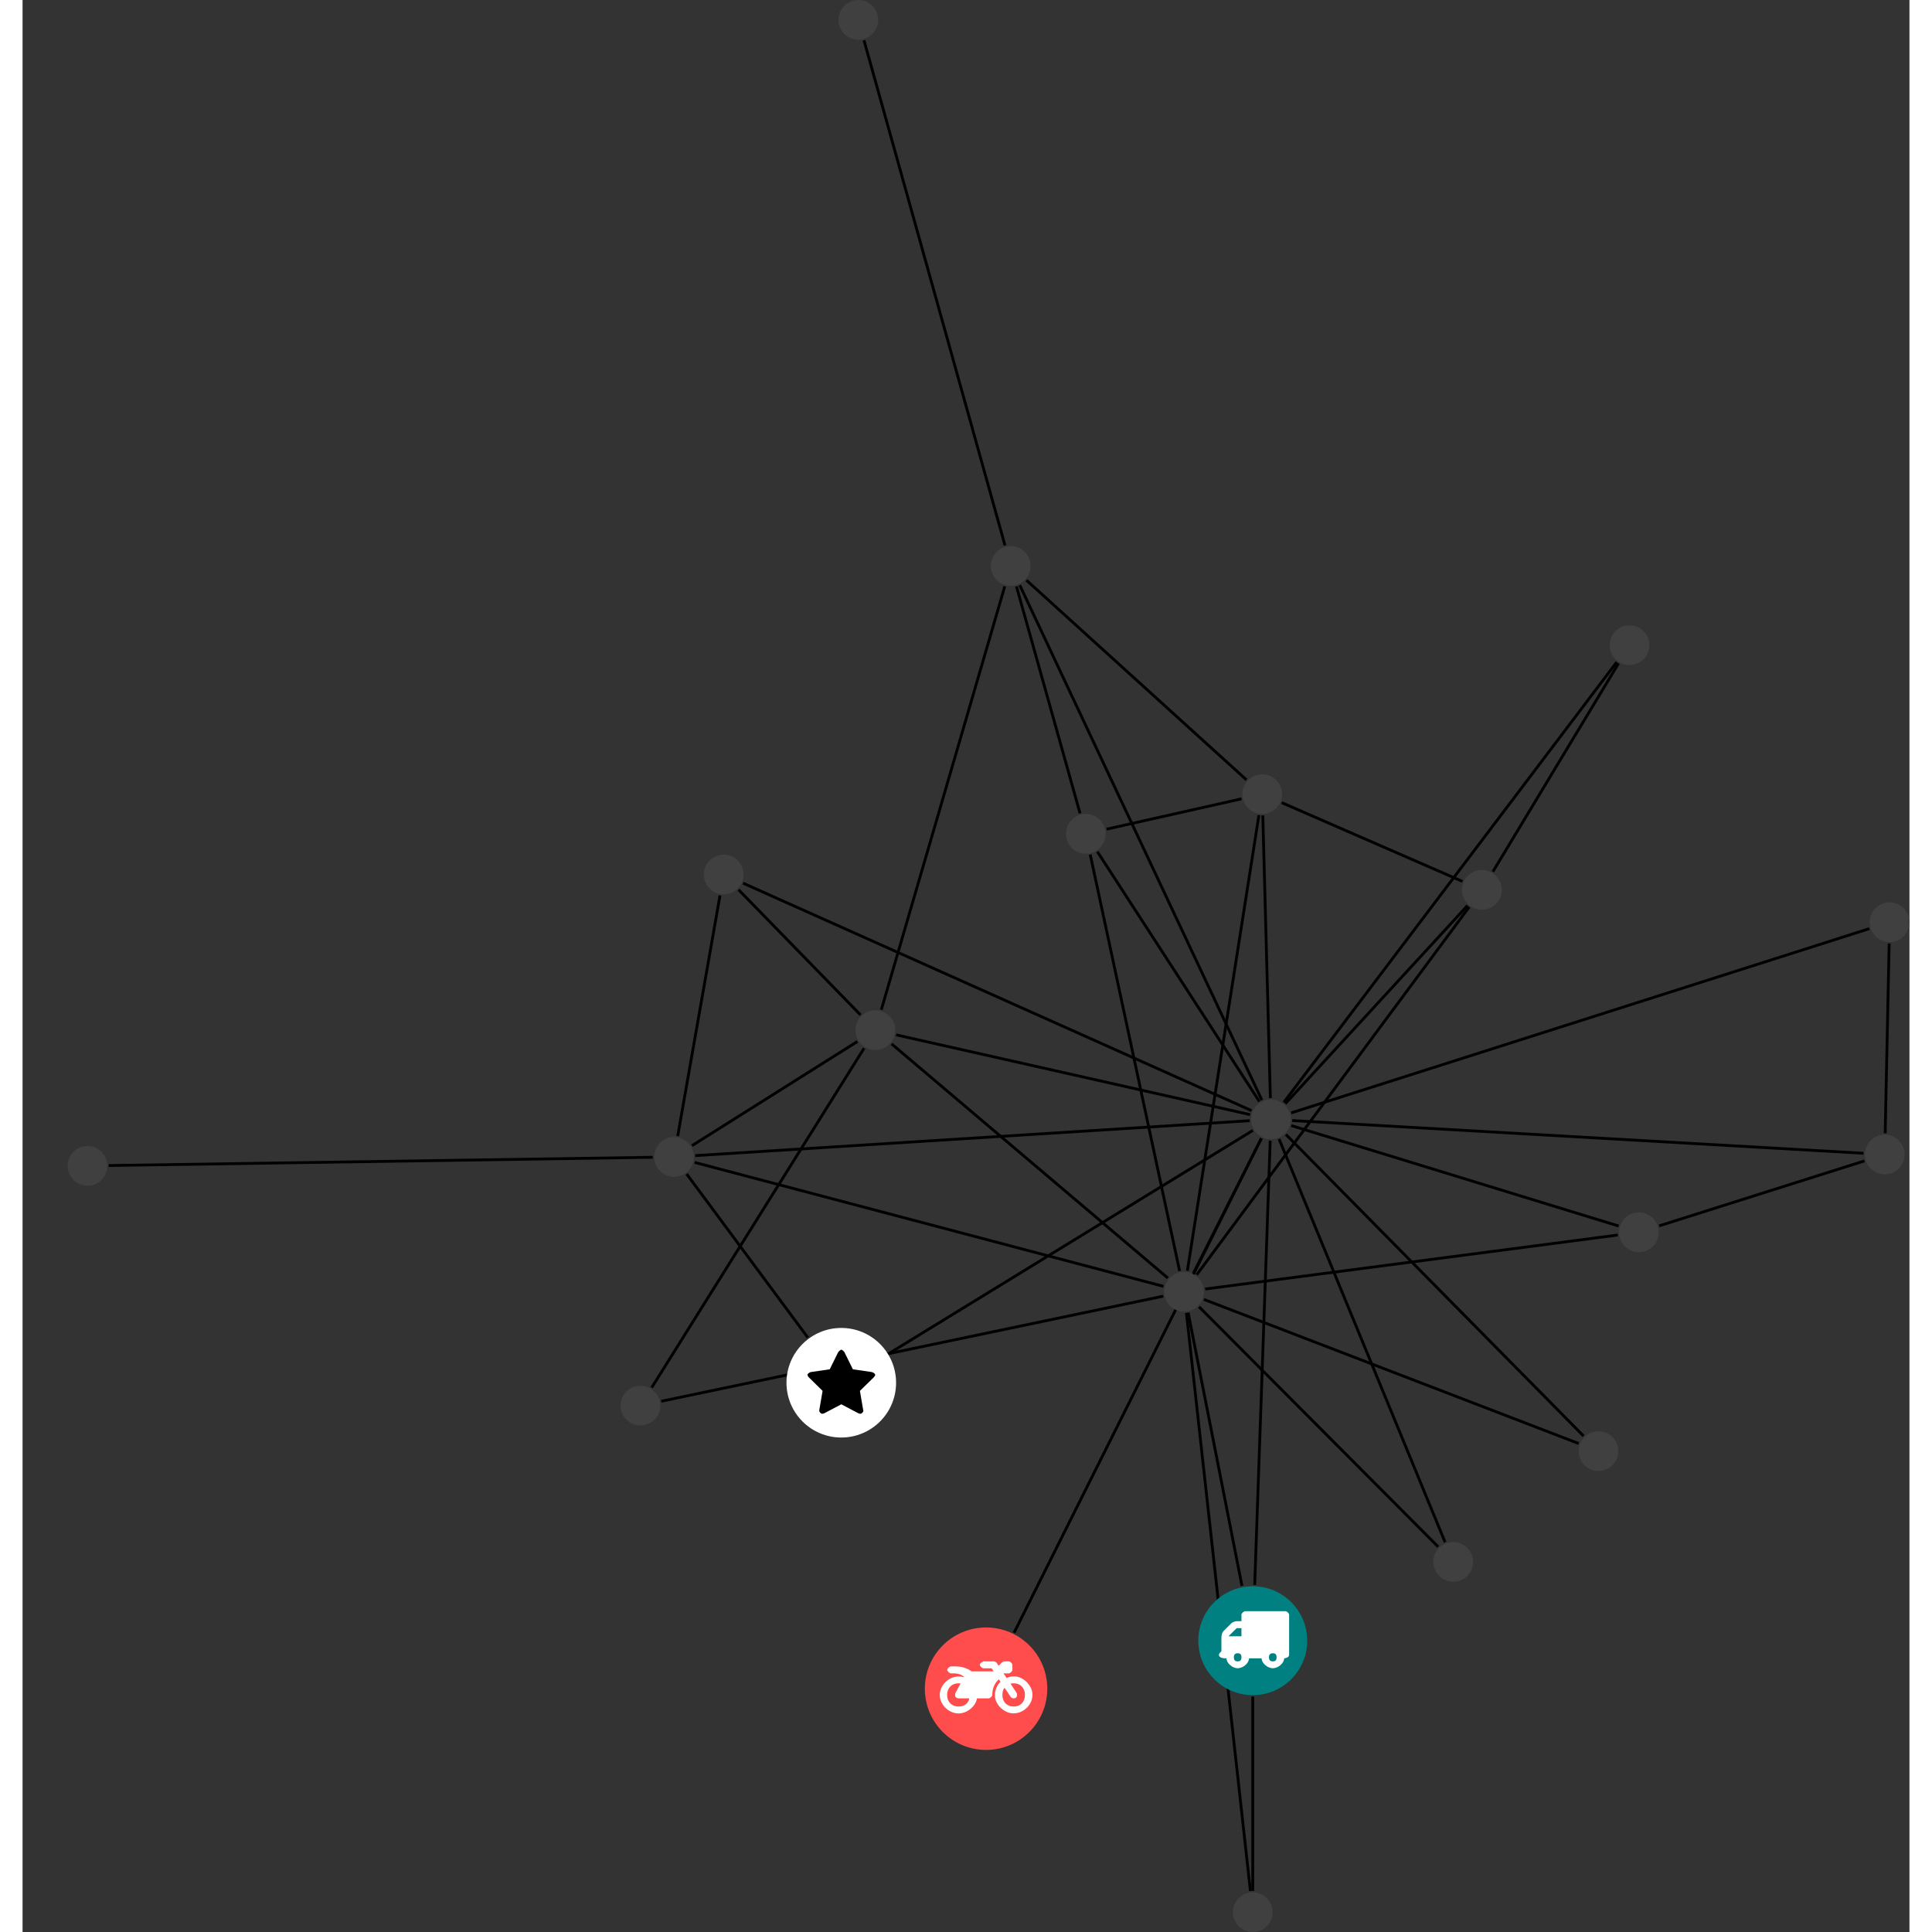 <?xml version="1.0" encoding="UTF-8"?>
<svg xmlns="http://www.w3.org/2000/svg" xmlns:xlink="http://www.w3.org/1999/xlink" width="274.154pt" height="274.154pt" viewBox="-6.397 0.000 267.757 274.154" version="1.1">
<rect x="-6.397" y="0.000" width="267.757" height="274.154" fill="#333333" stroke="none"/>
<defs>
<g>
<symbol overflow="visible" id="glyph0-0">
<path style="stroke:none;" d="M 1.422 -0.75 L 1.422 -7.922 L 3.562 -7.922 L 3.562 -0.891 L 1.422 -0.891 Z M 0.625 0 L 4.531 0 L 4.531 -8.812 L 0.438 -8.812 L 0.438 0 Z M 0.625 0 "/>
</symbol>
<symbol overflow="visible" id="glyph0-1">
<path style="stroke:none;" d="M 3.375 -0.844 C 3.375 -0.453 3.234 -0.266 2.844 -0.266 C 2.469 -0.266 2.297 -0.453 2.297 -0.844 C 2.297 -1.219 2.469 -1.422 2.844 -1.422 C 3.234 -1.422 3.375 -1.219 3.375 -0.844 Z M 1.594 -3.688 L 1.594 -3.859 C 1.594 -3.875 1.578 -3.875 1.594 -3.891 L 2.688 -4.969 C 2.703 -5 2.656 -4.984 2.688 -4.984 L 3.375 -4.984 L 3.375 -3.828 L 1.594 -3.828 Z M 8.359 -0.844 C 8.359 -0.453 8.219 -0.266 7.828 -0.266 C 7.453 -0.266 7.281 -0.453 7.281 -0.844 C 7.281 -1.219 7.453 -1.422 7.828 -1.422 C 8.219 -1.422 8.359 -1.219 8.359 -0.844 Z M 10.141 -6.891 C 10.141 -7.094 9.812 -7.391 9.609 -7.391 L 3.922 -7.391 C 3.719 -7.391 3.375 -7.094 3.375 -6.891 L 3.375 -5.969 L 2.672 -5.969 C 2.469 -5.969 2.078 -5.812 1.938 -5.672 L 0.844 -4.578 C 0.531 -4.266 0.531 -3.734 0.531 -3.328 L 0.531 -1.688 C 0.516 -1.688 0.172 -1.391 0.172 -1.203 C 0.172 -0.781 0.781 -0.703 1.062 -0.703 L 1.25 -0.703 C 1.25 -0.047 2.062 0.703 2.844 0.703 C 3.641 0.703 4.453 -0.047 4.453 -0.703 L 6.234 -0.703 C 6.234 -0.047 7.047 0.703 7.828 0.703 C 8.625 0.703 9.438 -0.047 9.438 -0.703 C 9.547 -0.703 10.141 -0.781 10.141 -1.203 Z M 10.141 -6.891 "/>
</symbol>
<symbol overflow="visible" id="glyph0-2">
<path style="stroke:none;" d="M 12.969 -2.906 C 12.844 -3.984 11.859 -5.016 10.781 -5.219 C 10.234 -5.328 9.703 -5.219 9.328 -5.031 L 8.875 -5.688 L 9.609 -5.688 C 9.812 -5.688 10.141 -5.984 10.141 -6.188 L 10.141 -6.891 C 10.141 -7.094 9.812 -7.391 9.609 -7.391 L 9.047 -7.391 C 8.969 -7.391 8.734 -7.312 8.656 -7.25 L 8.188 -6.766 L 7.891 -7.203 C 7.828 -7.281 7.594 -7.391 7.484 -7.391 L 6.078 -7.391 C 5.906 -7.391 5.547 -7.125 5.516 -6.953 C 5.484 -6.734 5.828 -6.406 6.047 -6.406 L 7.188 -6.406 L 7.484 -5.969 L 4.344 -5.969 C 4.141 -6.125 3.375 -6.672 2.141 -6.672 L 1.422 -6.672 C 1.219 -6.672 0.891 -6.375 0.891 -6.188 C 0.891 -5.984 1.219 -5.688 1.422 -5.688 L 1.781 -5.688 C 2.484 -5.688 2.906 -5.516 3.281 -5.188 L 3.25 -5.141 C 3.078 -5.188 2.797 -5.25 2.5 -5.25 C 1.109 -5.25 -0.172 -4 -0.172 -2.625 C -0.172 -1.25 1.109 0 2.5 0 C 3.75 0 4.953 -1.062 5.109 -2.141 L 6.766 -2.141 C 6.969 -2.141 7.281 -2.438 7.281 -2.625 C 7.281 -3.609 7.688 -4.391 8.219 -4.844 L 8.453 -4.5 C 7.969 -4.062 7.578 -3.203 7.672 -2.359 C 7.781 -1.172 8.969 -0.094 10.141 -0.016 C 11.703 0.094 13.156 -1.344 12.969 -2.906 Z M 2.5 -0.984 C 1.516 -0.984 0.875 -1.641 0.875 -2.625 C 0.875 -3.594 1.516 -4.281 2.5 -4.281 C 2.672 -4.281 2.844 -4.234 2.781 -4.25 L 2.047 -2.891 C 2 -2.781 2 -2.469 2.047 -2.359 C 2.125 -2.25 2.375 -2.141 2.5 -2.141 L 4.031 -2.141 C 3.891 -1.453 3.344 -0.984 2.5 -0.984 Z M 10.328 -0.984 C 9.344 -0.984 8.719 -1.641 8.719 -2.625 C 8.719 -3.109 8.859 -3.469 9.031 -3.641 L 9.906 -2.328 C 9.969 -2.219 10.203 -2.141 10.328 -2.141 C 10.391 -2.141 10.594 -2.188 10.641 -2.234 C 10.812 -2.344 10.844 -2.75 10.734 -2.922 L 9.875 -4.219 C 9.859 -4.219 10.094 -4.281 10.328 -4.281 C 11.297 -4.281 11.922 -3.594 11.922 -2.625 C 11.922 -1.641 11.297 -0.984 10.328 -0.984 Z M 10.328 -0.984 "/>
</symbol>
<symbol overflow="visible" id="glyph0-3">
<path style="stroke:none;" d="M 9.438 -5.078 C 9.438 -5.25 9.078 -5.453 8.938 -5.469 L 6.266 -5.859 L 5.078 -8.266 C 5.031 -8.375 4.75 -8.641 4.625 -8.641 C 4.5 -8.641 4.234 -8.375 4.172 -8.266 L 2.984 -5.859 L 0.312 -5.469 C 0.172 -5.453 -0.172 -5.25 -0.172 -5.078 C -0.172 -4.969 -0.062 -4.781 0.016 -4.719 L 1.969 -2.797 L 1.5 -0.062 C 1.5 -0.016 1.5 0.016 1.5 0.047 C 1.5 0.203 1.75 0.453 1.906 0.453 C 1.984 0.453 2.188 0.406 2.25 0.359 L 4.625 -0.891 L 7 0.359 C 7.062 0.406 7.266 0.453 7.344 0.453 C 7.5 0.453 7.75 0.203 7.75 0.047 C 7.75 0.016 7.75 -0.016 7.734 -0.062 L 7.266 -2.797 L 9.234 -4.719 C 9.297 -4.781 9.438 -4.969 9.438 -5.078 Z M 9.438 -5.078 "/>
</symbol>
</g>
<clipPath id="clip1">
  <path d="M 252 128 L 261.359 128 L 261.359 167 L 252 167 Z M 252 128 "/>
</clipPath>
<clipPath id="clip2">
  <path d="M 167 126 L 261.359 126 L 261.359 164 L 167 164 Z M 167 126 "/>
</clipPath>
<clipPath id="clip3">
  <path d="M 255 128 L 261.359 128 L 261.359 134 L 255 134 Z M 255 128 "/>
</clipPath>
<clipPath id="clip4">
  <path d="M 165 268 L 171 268 L 171 274.152 L 165 274.152 Z M 165 268 "/>
</clipPath>
</defs>
<g id="surface1">
<path style="fill:none;stroke-width:0.399;stroke-linecap:butt;stroke-linejoin:miter;stroke:rgb(0%,0%,0%);stroke-opacity:1;stroke-miterlimit:10;" d="M -0.001 -7.929 L -0.001 -35.503 " transform="matrix(1,0,0,-1,168.173,232.817)"/>
<path style="fill:none;stroke-width:0.399;stroke-linecap:butt;stroke-linejoin:miter;stroke:rgb(0%,0%,0%);stroke-opacity:1;stroke-miterlimit:10;" d="M -1.532 7.782 L -9.165 46.551 " transform="matrix(1,0,0,-1,168.173,232.817)"/>
<path style="fill:none;stroke-width:0.399;stroke-linecap:butt;stroke-linejoin:miter;stroke:rgb(0%,0%,0%);stroke-opacity:1;stroke-miterlimit:10;" d="M 0.276 7.922 L 2.475 70.965 " transform="matrix(1,0,0,-1,168.173,232.817)"/>
<g clip-path="url(#clip1)" clip-rule="nonzero">
<path style="fill:none;stroke-width:0.399;stroke-linecap:butt;stroke-linejoin:miter;stroke:rgb(0%,0%,0%);stroke-opacity:1;stroke-miterlimit:10;" d="M 90.307 98.938 L 89.741 72.008 " transform="matrix(1,0,0,-1,168.173,232.817)"/>
</g>
<g clip-path="url(#clip2)" clip-rule="nonzero">
<path style="fill:none;stroke-width:0.399;stroke-linecap:butt;stroke-linejoin:miter;stroke:rgb(0%,0%,0%);stroke-opacity:1;stroke-miterlimit:10;" d="M 87.495 101.04 L 5.456 74.899 " transform="matrix(1,0,0,-1,168.173,232.817)"/>
</g>
<path style="fill:none;stroke-width:0.399;stroke-linecap:butt;stroke-linejoin:miter;stroke:rgb(0%,0%,0%);stroke-opacity:1;stroke-miterlimit:10;" d="M -162.341 67.426 L -85.142 68.598 " transform="matrix(1,0,0,-1,168.173,232.817)"/>
<path style="fill:none;stroke-width:0.399;stroke-linecap:butt;stroke-linejoin:miter;stroke:rgb(0%,0%,0%);stroke-opacity:1;stroke-miterlimit:10;" d="M -33.868 1.137 L 1.229 71.282 " transform="matrix(1,0,0,-1,168.173,232.817)"/>
<path style="fill:none;stroke-width:0.399;stroke-linecap:butt;stroke-linejoin:miter;stroke:rgb(0%,0%,0%);stroke-opacity:1;stroke-miterlimit:10;" d="M 51.905 138.684 L 34.073 109.126 " transform="matrix(1,0,0,-1,168.173,232.817)"/>
<path style="fill:none;stroke-width:0.399;stroke-linecap:butt;stroke-linejoin:miter;stroke:rgb(0%,0%,0%);stroke-opacity:1;stroke-miterlimit:10;" d="M 51.643 138.86 L 4.401 76.387 " transform="matrix(1,0,0,-1,168.173,232.817)"/>
<path style="fill:none;stroke-width:0.399;stroke-linecap:butt;stroke-linejoin:miter;stroke:rgb(0%,0%,0%);stroke-opacity:1;stroke-miterlimit:10;" d="M 86.8 68.083 L 57.675 58.868 " transform="matrix(1,0,0,-1,168.173,232.817)"/>
<path style="fill:none;stroke-width:0.399;stroke-linecap:butt;stroke-linejoin:miter;stroke:rgb(0%,0%,0%);stroke-opacity:1;stroke-miterlimit:10;" d="M 86.667 69.165 L 5.593 73.809 " transform="matrix(1,0,0,-1,168.173,232.817)"/>
<path style="fill:none;stroke-width:0.399;stroke-linecap:butt;stroke-linejoin:miter;stroke:rgb(0%,0%,0%);stroke-opacity:1;stroke-miterlimit:10;" d="M 51.804 57.567 L -6.755 49.903 " transform="matrix(1,0,0,-1,168.173,232.817)"/>
<path style="fill:none;stroke-width:0.399;stroke-linecap:butt;stroke-linejoin:miter;stroke:rgb(0%,0%,0%);stroke-opacity:1;stroke-miterlimit:10;" d="M 51.913 58.844 L 5.468 73.094 " transform="matrix(1,0,0,-1,168.173,232.817)"/>
<path style="fill:none;stroke-width:0.399;stroke-linecap:butt;stroke-linejoin:miter;stroke:rgb(0%,0%,0%);stroke-opacity:1;stroke-miterlimit:10;" d="M -63.138 43.012 L -80.325 66.219 " transform="matrix(1,0,0,-1,168.173,232.817)"/>
<path style="fill:none;stroke-width:0.399;stroke-linecap:butt;stroke-linejoin:miter;stroke:rgb(0%,0%,0%);stroke-opacity:1;stroke-miterlimit:10;" d="M -51.591 40.774 L 0.007 72.403 " transform="matrix(1,0,0,-1,168.173,232.817)"/>
<path style="fill:none;stroke-width:0.399;stroke-linecap:butt;stroke-linejoin:miter;stroke:rgb(0%,0%,0%);stroke-opacity:1;stroke-miterlimit:10;" d="M -85.29 35.915 L -55.153 84.075 " transform="matrix(1,0,0,-1,168.173,232.817)"/>
<path style="fill:none;stroke-width:0.399;stroke-linecap:butt;stroke-linejoin:miter;stroke:rgb(0%,0%,0%);stroke-opacity:1;stroke-miterlimit:10;" d="M -83.939 33.977 L -12.7 48.891 " transform="matrix(1,0,0,-1,168.173,232.817)"/>
<path style="fill:none;stroke-width:0.399;stroke-linecap:butt;stroke-linejoin:miter;stroke:rgb(0%,0%,0%);stroke-opacity:1;stroke-miterlimit:10;" d="M -0.333 -35.519 L -9.415 46.512 " transform="matrix(1,0,0,-1,168.173,232.817)"/>
<path style="fill:none;stroke-width:0.399;stroke-linecap:butt;stroke-linejoin:miter;stroke:rgb(0%,0%,0%);stroke-opacity:1;stroke-miterlimit:10;" d="M 46.245 27.981 L -6.931 48.426 " transform="matrix(1,0,0,-1,168.173,232.817)"/>
<path style="fill:none;stroke-width:0.399;stroke-linecap:butt;stroke-linejoin:miter;stroke:rgb(0%,0%,0%);stroke-opacity:1;stroke-miterlimit:10;" d="M 46.94 29.044 L 4.702 71.833 " transform="matrix(1,0,0,-1,168.173,232.817)"/>
<path style="fill:none;stroke-width:0.399;stroke-linecap:butt;stroke-linejoin:miter;stroke:rgb(0%,0%,0%);stroke-opacity:1;stroke-miterlimit:10;" d="M 26.311 13.325 L -7.618 47.376 " transform="matrix(1,0,0,-1,168.173,232.817)"/>
<path style="fill:none;stroke-width:0.399;stroke-linecap:butt;stroke-linejoin:miter;stroke:rgb(0%,0%,0%);stroke-opacity:1;stroke-miterlimit:10;" d="M 27.292 13.977 L 3.729 71.192 " transform="matrix(1,0,0,-1,168.173,232.817)"/>
<path style="fill:none;stroke-width:0.399;stroke-linecap:butt;stroke-linejoin:miter;stroke:rgb(0%,0%,0%);stroke-opacity:1;stroke-miterlimit:10;" d="M -55.165 227.094 L -35.157 155.419 " transform="matrix(1,0,0,-1,168.173,232.817)"/>
<path style="fill:none;stroke-width:0.399;stroke-linecap:butt;stroke-linejoin:miter;stroke:rgb(0%,0%,0%);stroke-opacity:1;stroke-miterlimit:10;" d="M -72.97 106.563 L -55.657 88.797 " transform="matrix(1,0,0,-1,168.173,232.817)"/>
<path style="fill:none;stroke-width:0.399;stroke-linecap:butt;stroke-linejoin:miter;stroke:rgb(0%,0%,0%);stroke-opacity:1;stroke-miterlimit:10;" d="M -75.599 105.751 L -81.599 71.618 " transform="matrix(1,0,0,-1,168.173,232.817)"/>
<path style="fill:none;stroke-width:0.399;stroke-linecap:butt;stroke-linejoin:miter;stroke:rgb(0%,0%,0%);stroke-opacity:1;stroke-miterlimit:10;" d="M -72.321 107.493 L -0.173 75.215 " transform="matrix(1,0,0,-1,168.173,232.817)"/>
<path style="fill:none;stroke-width:0.399;stroke-linecap:butt;stroke-linejoin:miter;stroke:rgb(0%,0%,0%);stroke-opacity:1;stroke-miterlimit:10;" d="M -24.509 117.403 L -33.532 149.606 " transform="matrix(1,0,0,-1,168.173,232.817)"/>
<path style="fill:none;stroke-width:0.399;stroke-linecap:butt;stroke-linejoin:miter;stroke:rgb(0%,0%,0%);stroke-opacity:1;stroke-miterlimit:10;" d="M -23.06 111.547 L -10.38 52.462 " transform="matrix(1,0,0,-1,168.173,232.817)"/>
<path style="fill:none;stroke-width:0.399;stroke-linecap:butt;stroke-linejoin:miter;stroke:rgb(0%,0%,0%);stroke-opacity:1;stroke-miterlimit:10;" d="M -20.747 115.157 L -1.599 119.462 " transform="matrix(1,0,0,-1,168.173,232.817)"/>
<path style="fill:none;stroke-width:0.399;stroke-linecap:butt;stroke-linejoin:miter;stroke:rgb(0%,0%,0%);stroke-opacity:1;stroke-miterlimit:10;" d="M -22.052 111.965 L 0.94 76.512 " transform="matrix(1,0,0,-1,168.173,232.817)"/>
<path style="fill:none;stroke-width:0.399;stroke-linecap:butt;stroke-linejoin:miter;stroke:rgb(0%,0%,0%);stroke-opacity:1;stroke-miterlimit:10;" d="M 30.718 104.118 L -7.95 51.934 " transform="matrix(1,0,0,-1,168.173,232.817)"/>
<path style="fill:none;stroke-width:0.399;stroke-linecap:butt;stroke-linejoin:miter;stroke:rgb(0%,0%,0%);stroke-opacity:1;stroke-miterlimit:10;" d="M 29.749 107.747 L 4.112 118.919 " transform="matrix(1,0,0,-1,168.173,232.817)"/>
<path style="fill:none;stroke-width:0.399;stroke-linecap:butt;stroke-linejoin:miter;stroke:rgb(0%,0%,0%);stroke-opacity:1;stroke-miterlimit:10;" d="M 30.475 104.321 L 4.624 76.204 " transform="matrix(1,0,0,-1,168.173,232.817)"/>
<path style="fill:none;stroke-width:0.399;stroke-linecap:butt;stroke-linejoin:miter;stroke:rgb(0%,0%,0%);stroke-opacity:1;stroke-miterlimit:10;" d="M -52.708 89.532 L -35.189 149.614 " transform="matrix(1,0,0,-1,168.173,232.817)"/>
<path style="fill:none;stroke-width:0.399;stroke-linecap:butt;stroke-linejoin:miter;stroke:rgb(0%,0%,0%);stroke-opacity:1;stroke-miterlimit:10;" d="M -56.103 85.028 L -79.568 70.251 " transform="matrix(1,0,0,-1,168.173,232.817)"/>
<path style="fill:none;stroke-width:0.399;stroke-linecap:butt;stroke-linejoin:miter;stroke:rgb(0%,0%,0%);stroke-opacity:1;stroke-miterlimit:10;" d="M -51.247 84.684 L -12.052 51.462 " transform="matrix(1,0,0,-1,168.173,232.817)"/>
<path style="fill:none;stroke-width:0.399;stroke-linecap:butt;stroke-linejoin:miter;stroke:rgb(0%,0%,0%);stroke-opacity:1;stroke-miterlimit:10;" d="M -50.607 85.969 L -0.364 74.645 " transform="matrix(1,0,0,-1,168.173,232.817)"/>
<path style="fill:none;stroke-width:0.399;stroke-linecap:butt;stroke-linejoin:miter;stroke:rgb(0%,0%,0%);stroke-opacity:1;stroke-miterlimit:10;" d="M -32.111 150.481 L -0.892 122.153 " transform="matrix(1,0,0,-1,168.173,232.817)"/>
<path style="fill:none;stroke-width:0.399;stroke-linecap:butt;stroke-linejoin:miter;stroke:rgb(0%,0%,0%);stroke-opacity:1;stroke-miterlimit:10;" d="M -33.06 149.778 L 1.296 76.712 " transform="matrix(1,0,0,-1,168.173,232.817)"/>
<path style="fill:none;stroke-width:0.399;stroke-linecap:butt;stroke-linejoin:miter;stroke:rgb(0%,0%,0%);stroke-opacity:1;stroke-miterlimit:10;" d="M -79.204 67.872 L -12.665 50.282 " transform="matrix(1,0,0,-1,168.173,232.817)"/>
<path style="fill:none;stroke-width:0.399;stroke-linecap:butt;stroke-linejoin:miter;stroke:rgb(0%,0%,0%);stroke-opacity:1;stroke-miterlimit:10;" d="M -79.111 68.833 L -0.431 73.79 " transform="matrix(1,0,0,-1,168.173,232.817)"/>
<path style="fill:none;stroke-width:0.399;stroke-linecap:butt;stroke-linejoin:miter;stroke:rgb(0%,0%,0%);stroke-opacity:1;stroke-miterlimit:10;" d="M -9.278 52.493 L 0.874 117.145 " transform="matrix(1,0,0,-1,168.173,232.817)"/>
<path style="fill:none;stroke-width:0.399;stroke-linecap:butt;stroke-linejoin:miter;stroke:rgb(0%,0%,0%);stroke-opacity:1;stroke-miterlimit:10;" d="M -8.392 52.208 L 1.222 71.286 " transform="matrix(1,0,0,-1,168.173,232.817)"/>
<path style="fill:none;stroke-width:0.399;stroke-linecap:butt;stroke-linejoin:miter;stroke:rgb(0%,0%,0%);stroke-opacity:1;stroke-miterlimit:10;" d="M 1.425 117.11 L 2.499 76.997 " transform="matrix(1,0,0,-1,168.173,232.817)"/>
<path style=" stroke:none;fill-rule:nonzero;fill:rgb(0%,50%,50%);fill-opacity:1;" d="M 175.902 232.816 C 175.902 228.547 172.441 225.09 168.172 225.09 C 163.906 225.09 160.445 228.547 160.445 232.816 C 160.445 237.086 163.906 240.547 168.172 240.547 C 172.441 240.547 175.902 237.086 175.902 232.816 Z M 175.902 232.816 "/>
<g style="fill:rgb(100%,100%,100%);fill-opacity:1;">
  <use xlink:href="#glyph0-1" x="163.192" y="236.02"/>
</g>
<g clip-path="url(#clip3)" clip-rule="nonzero">
<path style=" stroke:none;fill-rule:nonzero;fill:rgb(25%,25%,25%);fill-opacity:1;" d="M 261.359 130.863 C 261.359 129.305 260.098 128.047 258.543 128.047 C 256.988 128.047 255.727 129.305 255.727 130.863 C 255.727 132.418 256.988 133.68 258.543 133.68 C 260.098 133.68 261.359 132.418 261.359 130.863 Z M 261.359 130.863 "/>
</g>
<path style=" stroke:none;fill-rule:nonzero;fill:rgb(25%,25%,25%);fill-opacity:1;" d="M 5.637 165.438 C 5.637 163.879 4.375 162.617 2.816 162.617 C 1.262 162.617 0 163.879 0 165.438 C 0 166.992 1.262 168.254 2.816 168.254 C 4.375 168.254 5.637 166.992 5.637 165.438 Z M 5.637 165.438 "/>
<path style=" stroke:none;fill-rule:nonzero;fill:rgb(100%,29.999%,29.999%);fill-opacity:1;" d="M 139.016 239.629 C 139.016 234.832 135.125 230.941 130.328 230.941 C 125.531 230.941 121.641 234.832 121.641 239.629 C 121.641 244.426 125.531 248.316 130.328 248.316 C 135.125 248.316 139.016 244.426 139.016 239.629 Z M 139.016 239.629 "/>
<g style="fill:rgb(100%,100%,100%);fill-opacity:1;">
  <use xlink:href="#glyph0-2" x="123.927" y="243.141"/>
</g>
<path style=" stroke:none;fill-rule:nonzero;fill:rgb(25%,25%,25%);fill-opacity:1;" d="M 224.453 91.551 C 224.453 89.996 223.195 88.734 221.637 88.734 C 220.082 88.734 218.82 89.996 218.82 91.551 C 218.82 93.105 220.082 94.367 221.637 94.367 C 223.195 94.367 224.453 93.105 224.453 91.551 Z M 224.453 91.551 "/>
<path style=" stroke:none;fill-rule:nonzero;fill:rgb(25%,25%,25%);fill-opacity:1;" d="M 260.668 163.828 C 260.668 162.27 259.406 161.008 257.852 161.008 C 256.293 161.008 255.031 162.27 255.031 163.828 C 255.031 165.383 256.293 166.645 257.852 166.645 C 259.406 166.645 260.668 165.383 260.668 163.828 Z M 260.668 163.828 "/>
<path style=" stroke:none;fill-rule:nonzero;fill:rgb(25%,25%,25%);fill-opacity:1;" d="M 225.789 174.859 C 225.789 173.305 224.527 172.043 222.969 172.043 C 221.414 172.043 220.152 173.305 220.152 174.859 C 220.152 176.418 221.414 177.68 222.969 177.68 C 224.527 177.68 225.789 176.418 225.789 174.859 Z M 225.789 174.859 "/>
<path style=" stroke:none;fill-rule:nonzero;fill:rgb(100%,100%,100%);fill-opacity:1;" d="M 117.559 196.215 C 117.559 191.918 114.078 188.438 109.785 188.438 C 105.488 188.438 102.008 191.918 102.008 196.215 C 102.008 200.508 105.488 203.988 109.785 203.988 C 114.078 203.988 117.559 200.508 117.559 196.215 Z M 117.559 196.215 "/>
<g style="fill:rgb(0%,0%,0%);fill-opacity:1;">
  <use xlink:href="#glyph0-3" x="105.162" y="200.164"/>
</g>
<path style=" stroke:none;fill-rule:nonzero;fill:rgb(25%,25%,25%);fill-opacity:1;" d="M 84.102 199.461 C 84.102 197.906 82.84 196.645 81.285 196.645 C 79.727 196.645 78.465 197.906 78.465 199.461 C 78.465 201.016 79.727 202.277 81.285 202.277 C 82.84 202.277 84.102 201.016 84.102 199.461 Z M 84.102 199.461 "/>
<g clip-path="url(#clip4)" clip-rule="nonzero">
<path style=" stroke:none;fill-rule:nonzero;fill:rgb(25%,25%,25%);fill-opacity:1;" d="M 170.992 271.336 C 170.992 269.781 169.73 268.52 168.172 268.52 C 166.617 268.52 165.355 269.781 165.355 271.336 C 165.355 272.891 166.617 274.152 168.172 274.152 C 169.73 274.152 170.992 272.891 170.992 271.336 Z M 170.992 271.336 "/>
</g>
<path style=" stroke:none;fill-rule:nonzero;fill:rgb(25%,25%,25%);fill-opacity:1;" d="M 220.051 205.922 C 220.051 204.363 218.789 203.102 217.234 203.102 C 215.676 203.102 214.414 204.363 214.414 205.922 C 214.414 207.477 215.676 208.738 217.234 208.738 C 218.789 208.738 220.051 207.477 220.051 205.922 Z M 220.051 205.922 "/>
<path style=" stroke:none;fill-rule:nonzero;fill:rgb(25%,25%,25%);fill-opacity:1;" d="M 199.434 221.633 C 199.434 220.074 198.172 218.812 196.613 218.812 C 195.059 218.812 193.797 220.074 193.797 221.633 C 193.797 223.188 195.059 224.449 196.613 224.449 C 198.172 224.449 199.434 223.188 199.434 221.633 Z M 199.434 221.633 "/>
<path style=" stroke:none;fill-rule:nonzero;fill:rgb(25%,25%,25%);fill-opacity:1;" d="M 115.016 2.816 C 115.016 1.262 113.754 0 112.199 0 C 110.641 0 109.379 1.262 109.379 2.816 C 109.379 4.375 110.641 5.637 112.199 5.637 C 113.754 5.637 115.016 4.375 115.016 2.816 Z M 115.016 2.816 "/>
<path style=" stroke:none;fill-rule:nonzero;fill:rgb(25%,25%,25%);fill-opacity:1;" d="M 95.918 124.094 C 95.918 122.539 94.656 121.277 93.102 121.277 C 91.543 121.277 90.281 122.539 90.281 124.094 C 90.281 125.648 91.543 126.91 93.102 126.91 C 94.656 126.91 95.918 125.648 95.918 124.094 Z M 95.918 124.094 "/>
<path style=" stroke:none;fill-rule:nonzero;fill:rgb(25%,25%,25%);fill-opacity:1;" d="M 147.301 118.32 C 147.301 116.766 146.039 115.504 144.48 115.504 C 142.926 115.504 141.664 116.766 141.664 118.32 C 141.664 119.879 142.926 121.141 144.48 121.141 C 146.039 121.141 147.301 119.879 147.301 118.32 Z M 147.301 118.32 "/>
<path style=" stroke:none;fill-rule:nonzero;fill:rgb(25%,25%,25%);fill-opacity:1;" d="M 203.508 126.277 C 203.508 124.719 202.246 123.457 200.688 123.457 C 199.133 123.457 197.871 124.719 197.871 126.277 C 197.871 127.832 199.133 129.094 200.688 129.094 C 202.246 129.094 203.508 127.832 203.508 126.277 Z M 203.508 126.277 "/>
<path style=" stroke:none;fill-rule:nonzero;fill:rgb(25%,25%,25%);fill-opacity:1;" d="M 117.441 146.184 C 117.441 144.625 116.18 143.363 114.621 143.363 C 113.066 143.363 111.805 144.625 111.805 146.184 C 111.805 147.738 113.066 149 114.621 149 C 116.18 149 117.441 147.738 117.441 146.184 Z M 117.441 146.184 "/>
<path style=" stroke:none;fill-rule:nonzero;fill:rgb(25%,25%,25%);fill-opacity:1;" d="M 136.648 80.309 C 136.648 78.754 135.387 77.492 133.828 77.492 C 132.273 77.492 131.012 78.754 131.012 80.309 C 131.012 81.867 132.273 83.129 133.828 83.129 C 135.387 83.129 136.648 81.867 136.648 80.309 Z M 136.648 80.309 "/>
<path style=" stroke:none;fill-rule:nonzero;fill:rgb(25%,25%,25%);fill-opacity:1;" d="M 88.871 164.176 C 88.871 162.617 87.609 161.355 86.051 161.355 C 84.496 161.355 83.234 162.617 83.234 164.176 C 83.234 165.73 84.496 166.992 86.051 166.992 C 87.609 166.992 88.871 165.73 88.871 164.176 Z M 88.871 164.176 "/>
<path style=" stroke:none;fill-rule:nonzero;fill:rgb(25%,25%,25%);fill-opacity:1;" d="M 161.242 183.305 C 161.242 181.75 159.98 180.488 158.426 180.488 C 156.867 180.488 155.605 181.75 155.605 183.305 C 155.605 184.863 156.867 186.125 158.426 186.125 C 159.98 186.125 161.242 184.863 161.242 183.305 Z M 161.242 183.305 "/>
<path style=" stroke:none;fill-rule:nonzero;fill:rgb(25%,25%,25%);fill-opacity:1;" d="M 172.336 112.691 C 172.336 111.137 171.074 109.875 169.516 109.875 C 167.961 109.875 166.699 111.137 166.699 112.691 C 166.699 114.25 167.961 115.512 169.516 115.512 C 171.074 115.512 172.336 114.25 172.336 112.691 Z M 172.336 112.691 "/>
<path style=" stroke:none;fill-rule:nonzero;fill:rgb(25%,25%,25%);fill-opacity:1;" d="M 173.57 158.836 C 173.57 157.281 172.309 156.02 170.754 156.02 C 169.199 156.02 167.938 157.281 167.938 158.836 C 167.938 160.395 169.199 161.656 170.754 161.656 C 172.309 161.656 173.57 160.395 173.57 158.836 Z M 173.57 158.836 "/>
</g>
</svg>
